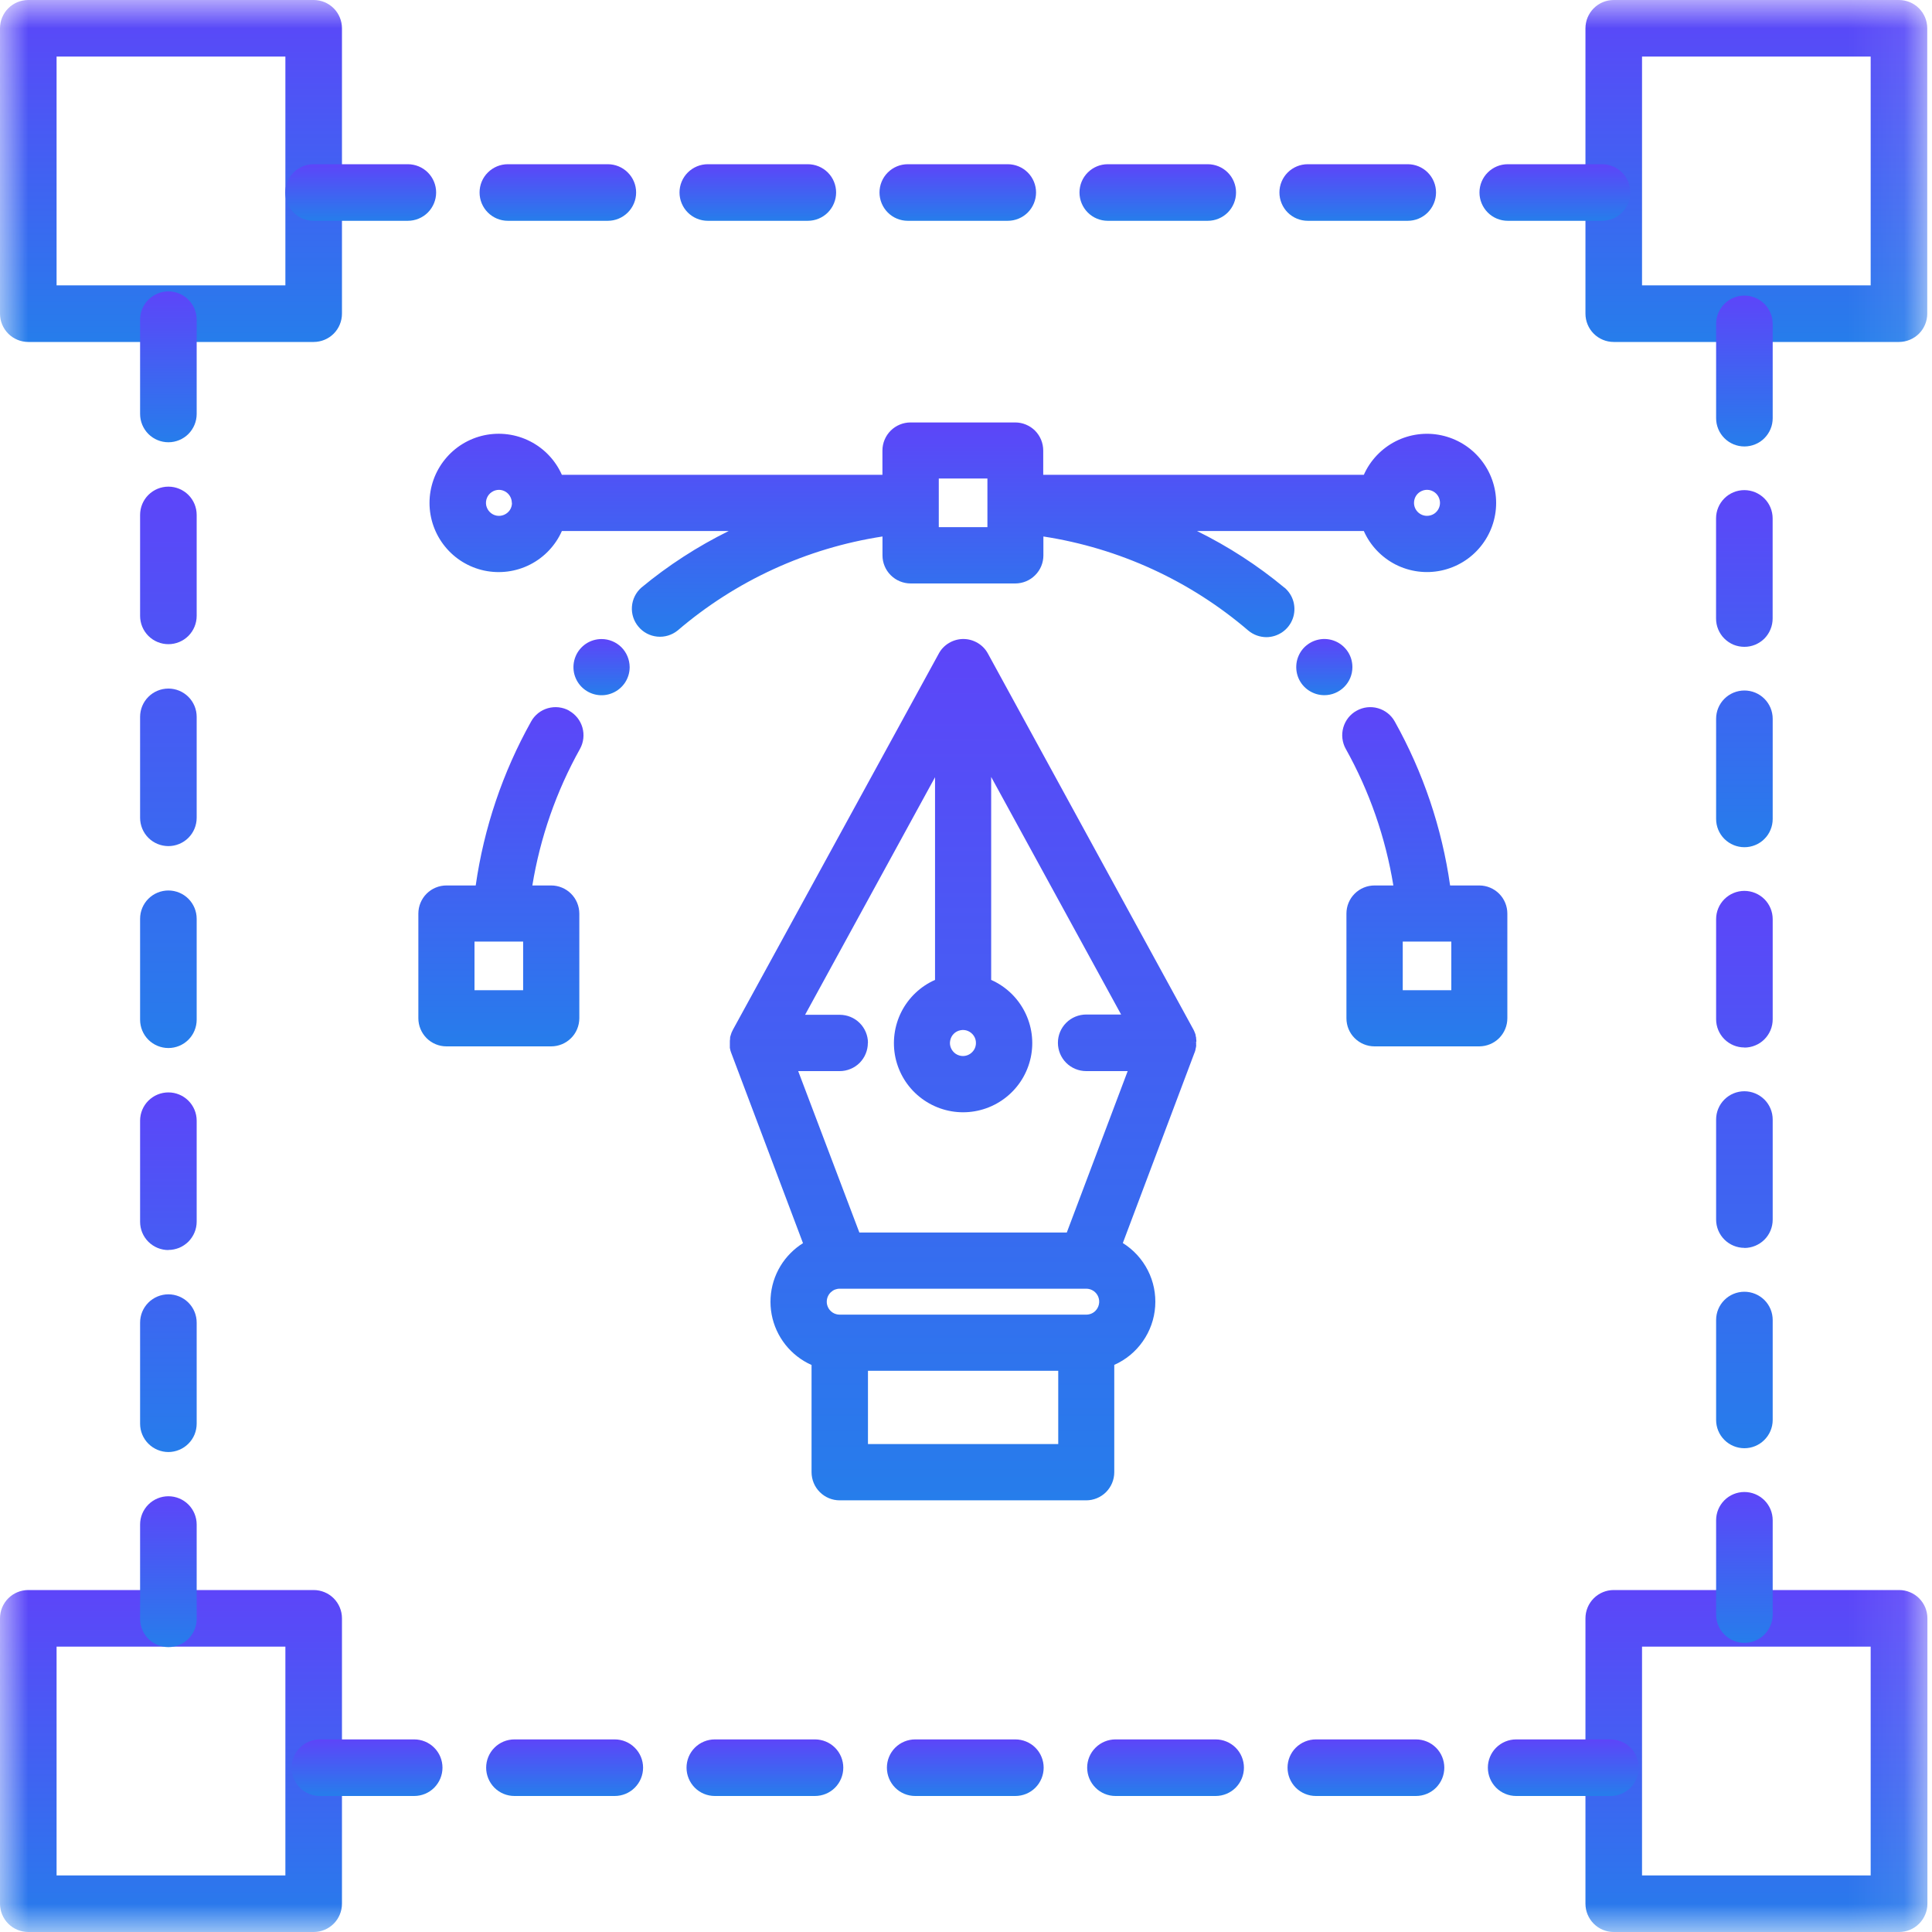 <svg width="35" height="35" viewBox="0 0 35 35" fill="none" xmlns="http://www.w3.org/2000/svg">
<g clip-path="url(#clip0_2940_24749)">
<mask id="mask0_2940_24749" style="mask-type:luminance" maskUnits="userSpaceOnUse" x="0" y="0" width="35" height="35">
<path d="M34.916 0H0V35H34.916V0Z" fill="white"/>
</mask>
<g mask="url(#mask0_2940_24749)">
<path d="M5.682 6.195H0.512C0.377 6.195 0.246 6.141 0.15 6.045C0.054 5.949 0 5.818 0 5.682V0.512C0 0.377 0.054 0.246 0.15 0.15C0.246 0.054 0.377 0 0.512 0H5.682C5.818 0 5.949 0.054 6.045 0.15C6.141 0.246 6.195 0.377 6.195 0.512V5.682C6.195 5.818 6.141 5.949 6.045 6.045C5.949 6.141 5.818 6.195 5.682 6.195ZM1.025 5.17H5.17V1.025H1.025V5.17Z" fill="url(#paint0_linear_2940_24749)"/>
<path d="M5.682 35H0.512C0.377 35 0.246 34.946 0.15 34.85C0.054 34.754 0 34.623 0 34.488V29.317C0 29.182 0.054 29.051 0.15 28.955C0.246 28.859 0.377 28.805 0.512 28.805H5.682C5.818 28.805 5.949 28.859 6.045 28.955C6.141 29.051 6.195 29.182 6.195 29.317V34.488C6.195 34.623 6.141 34.754 6.045 34.85C5.949 34.946 5.818 35 5.682 35ZM1.025 33.975H5.17V29.83H1.025V33.975Z" fill="url(#paint1_linear_2940_24749)"/>
<path d="M34.404 35H29.234C29.098 35 28.968 34.946 28.872 34.85C28.776 34.754 28.722 34.623 28.722 34.488V29.317C28.722 29.182 28.776 29.051 28.872 28.955C28.968 28.859 29.098 28.805 29.234 28.805H34.404C34.471 28.805 34.538 28.818 34.6 28.844C34.663 28.87 34.719 28.907 34.767 28.955C34.814 29.003 34.852 29.059 34.878 29.121C34.903 29.184 34.917 29.25 34.917 29.317V34.488C34.917 34.623 34.862 34.754 34.766 34.85C34.67 34.946 34.54 35 34.404 35ZM29.747 33.975H33.889V29.83H29.747V33.975Z" fill="url(#paint2_linear_2940_24749)"/>
<path d="M34.404 6.195H29.234C29.098 6.195 28.968 6.141 28.872 6.045C28.776 5.949 28.722 5.818 28.722 5.682V0.512C28.722 0.377 28.776 0.246 28.872 0.15C28.968 0.054 29.098 0 29.234 0H34.404C34.539 0.001 34.669 0.055 34.765 0.151C34.86 0.247 34.914 0.377 34.914 0.512V5.682C34.914 5.818 34.86 5.948 34.765 6.044C34.669 6.14 34.539 6.194 34.404 6.195ZM29.747 5.17H33.889V1.025H29.747V5.17Z" fill="url(#paint3_linear_2940_24749)"/>
<path d="M7.388 4H5.68C5.544 4 5.414 3.946 5.318 3.85C5.222 3.753 5.168 3.623 5.168 3.487C5.168 3.351 5.222 3.221 5.318 3.125C5.414 3.029 5.544 2.975 5.68 2.975H7.388C7.524 2.975 7.655 3.029 7.751 3.125C7.847 3.221 7.901 3.351 7.901 3.487C7.901 3.623 7.847 3.753 7.751 3.85C7.655 3.946 7.524 4 7.388 4Z" fill="url(#paint4_linear_2940_24749)"/>
<path d="M14.634 4H12.822C12.687 4 12.556 3.946 12.46 3.85C12.364 3.753 12.31 3.623 12.31 3.487C12.31 3.351 12.364 3.221 12.46 3.125C12.556 3.029 12.687 2.975 12.822 2.975H14.634C14.77 2.975 14.901 3.029 14.997 3.125C15.093 3.221 15.147 3.351 15.147 3.487C15.147 3.623 15.093 3.753 14.997 3.85C14.901 3.946 14.77 4 14.634 4ZM11.013 4H9.2C9.064 4 8.934 3.946 8.838 3.85C8.741 3.753 8.688 3.623 8.688 3.487C8.688 3.351 8.741 3.221 8.838 3.125C8.934 3.029 9.064 2.975 9.2 2.975H11.011C11.147 2.975 11.277 3.029 11.373 3.125C11.47 3.221 11.524 3.351 11.524 3.487C11.524 3.623 11.47 3.753 11.373 3.85C11.277 3.946 11.147 4 11.011 4H11.013Z" fill="url(#paint5_linear_2940_24749)"/>
<path d="M25.503 4H23.691C23.555 4 23.424 3.946 23.328 3.85C23.232 3.753 23.178 3.623 23.178 3.487C23.178 3.351 23.232 3.221 23.328 3.125C23.424 3.029 23.555 2.975 23.691 2.975H25.503C25.639 2.975 25.769 3.029 25.865 3.125C25.961 3.221 26.015 3.351 26.015 3.487C26.015 3.623 25.961 3.753 25.865 3.85C25.769 3.946 25.639 4 25.503 4ZM21.882 4H20.068C19.932 4 19.802 3.946 19.706 3.85C19.61 3.753 19.556 3.623 19.556 3.487C19.556 3.351 19.61 3.221 19.706 3.125C19.802 3.029 19.932 2.975 20.068 2.975H21.88C22.015 2.975 22.146 3.029 22.242 3.125C22.338 3.221 22.392 3.351 22.392 3.487C22.392 3.623 22.338 3.753 22.242 3.85C22.146 3.946 22.015 4 21.88 4H21.882ZM18.261 4H16.445C16.309 4 16.179 3.946 16.083 3.85C15.987 3.753 15.933 3.623 15.933 3.487C15.933 3.351 15.987 3.221 16.083 3.125C16.179 3.029 16.309 2.975 16.445 2.975H18.256C18.392 2.975 18.523 3.029 18.619 3.125C18.715 3.221 18.769 3.351 18.769 3.487C18.769 3.623 18.715 3.753 18.619 3.85C18.523 3.946 18.392 4 18.256 4H18.261Z" fill="url(#paint6_linear_2940_24749)"/>
<path d="M29.022 4H27.314C27.178 4 27.048 3.946 26.952 3.85C26.856 3.753 26.802 3.623 26.802 3.487C26.802 3.351 26.856 3.221 26.952 3.125C27.048 3.029 27.178 2.975 27.314 2.975H29.022C29.158 2.975 29.288 3.029 29.384 3.125C29.481 3.221 29.535 3.351 29.535 3.487C29.535 3.623 29.481 3.753 29.384 3.85C29.288 3.946 29.158 4 29.022 4Z" fill="url(#paint7_linear_2940_24749)"/>
<path d="M3.051 29.839C2.915 29.839 2.784 29.785 2.688 29.689C2.592 29.593 2.538 29.462 2.538 29.326V27.618C2.538 27.483 2.592 27.352 2.688 27.256C2.784 27.16 2.915 27.106 3.051 27.106C3.186 27.106 3.317 27.16 3.413 27.256C3.509 27.352 3.563 27.483 3.563 27.618V29.326C3.563 29.462 3.509 29.593 3.413 29.689C3.317 29.785 3.186 29.839 3.051 29.839Z" fill="url(#paint8_linear_2940_24749)"/>
<path d="M3.051 26.305C2.915 26.305 2.784 26.25 2.688 26.154C2.592 26.058 2.538 25.928 2.538 25.792V23.96C2.538 23.824 2.592 23.694 2.688 23.598C2.784 23.502 2.915 23.448 3.051 23.448C3.186 23.448 3.317 23.502 3.413 23.598C3.509 23.694 3.563 23.824 3.563 23.96V25.789C3.563 25.857 3.55 25.924 3.525 25.986C3.499 26.049 3.461 26.106 3.414 26.153C3.366 26.201 3.31 26.239 3.247 26.265C3.185 26.291 3.118 26.305 3.051 26.305ZM3.051 22.646C2.915 22.646 2.784 22.592 2.688 22.496C2.592 22.4 2.538 22.27 2.538 22.134V20.302C2.538 20.166 2.592 20.036 2.688 19.94C2.784 19.844 2.915 19.79 3.051 19.79C3.186 19.79 3.317 19.844 3.413 19.94C3.509 20.036 3.563 20.166 3.563 20.302V22.131C3.563 22.198 3.55 22.265 3.524 22.327C3.498 22.39 3.46 22.446 3.413 22.494C3.365 22.541 3.309 22.579 3.247 22.605C3.184 22.63 3.118 22.644 3.051 22.644V22.646Z" fill="url(#paint9_linear_2940_24749)"/>
<path d="M3.051 18.986C2.915 18.986 2.784 18.932 2.688 18.836C2.592 18.74 2.538 18.609 2.538 18.473V16.644C2.538 16.508 2.592 16.378 2.688 16.282C2.784 16.186 2.915 16.132 3.051 16.132C3.186 16.132 3.317 16.186 3.413 16.282C3.509 16.378 3.563 16.508 3.563 16.644V18.473C3.563 18.609 3.509 18.74 3.413 18.836C3.317 18.932 3.186 18.986 3.051 18.986ZM3.051 15.328C2.915 15.328 2.784 15.274 2.688 15.178C2.592 15.082 2.538 14.951 2.538 14.815V12.986C2.538 12.85 2.592 12.72 2.688 12.624C2.784 12.528 2.915 12.474 3.051 12.474C3.186 12.474 3.317 12.528 3.413 12.624C3.509 12.72 3.563 12.85 3.563 12.986V14.815C3.563 14.951 3.509 15.082 3.413 15.178C3.317 15.274 3.186 15.328 3.051 15.328ZM3.051 11.67C2.915 11.67 2.784 11.616 2.688 11.52C2.592 11.424 2.538 11.293 2.538 11.157V9.328C2.538 9.192 2.592 9.062 2.688 8.966C2.784 8.87 2.915 8.816 3.051 8.816C3.186 8.816 3.317 8.87 3.413 8.966C3.509 9.062 3.563 9.192 3.563 9.328V11.157C3.563 11.293 3.509 11.424 3.413 11.52C3.317 11.616 3.186 11.67 3.051 11.67Z" fill="url(#paint10_linear_2940_24749)"/>
<path d="M3.051 8.012C2.915 8.012 2.784 7.958 2.688 7.862C2.592 7.765 2.538 7.635 2.538 7.499V5.791C2.538 5.655 2.592 5.525 2.688 5.429C2.784 5.333 2.915 5.279 3.051 5.279C3.186 5.279 3.317 5.333 3.413 5.429C3.509 5.525 3.563 5.655 3.563 5.791V7.499C3.563 7.635 3.509 7.765 3.413 7.862C3.317 7.958 3.186 8.012 3.051 8.012Z" fill="url(#paint11_linear_2940_24749)"/>
<path d="M29.175 32.536H27.466C27.331 32.536 27.2 32.482 27.104 32.386C27.008 32.289 26.954 32.159 26.954 32.023C26.954 31.887 27.008 31.757 27.104 31.661C27.2 31.565 27.331 31.511 27.466 31.511H29.175C29.311 31.511 29.441 31.565 29.537 31.661C29.633 31.757 29.687 31.887 29.687 32.023C29.687 32.159 29.633 32.289 29.537 32.386C29.441 32.482 29.311 32.536 29.175 32.536Z" fill="url(#paint12_linear_2940_24749)"/>
<path d="M25.652 32.536H23.838C23.702 32.536 23.572 32.482 23.475 32.386C23.379 32.289 23.325 32.159 23.325 32.023C23.325 31.887 23.379 31.757 23.475 31.661C23.572 31.565 23.702 31.511 23.838 31.511H25.652C25.788 31.511 25.919 31.565 26.015 31.661C26.111 31.757 26.165 31.887 26.165 32.023C26.165 32.159 26.111 32.289 26.015 32.386C25.919 32.482 25.788 32.536 25.652 32.536ZM22.023 32.536H20.208C20.072 32.536 19.942 32.482 19.846 32.386C19.749 32.289 19.695 32.159 19.695 32.023C19.695 31.887 19.749 31.757 19.846 31.661C19.942 31.565 20.072 31.511 20.208 31.511H22.023C22.158 31.511 22.289 31.565 22.385 31.661C22.481 31.757 22.535 31.887 22.535 32.023C22.535 32.159 22.481 32.289 22.385 32.386C22.289 32.482 22.158 32.536 22.023 32.536Z" fill="url(#paint13_linear_2940_24749)"/>
<path d="M18.394 32.536H16.579C16.443 32.536 16.313 32.482 16.217 32.386C16.121 32.289 16.067 32.159 16.067 32.023C16.067 31.887 16.121 31.757 16.217 31.661C16.313 31.565 16.443 31.511 16.579 31.511H18.394C18.53 31.511 18.661 31.565 18.757 31.661C18.853 31.757 18.907 31.887 18.907 32.023C18.907 32.159 18.853 32.289 18.757 32.386C18.661 32.482 18.53 32.536 18.394 32.536ZM14.764 32.536H12.949C12.813 32.536 12.683 32.482 12.587 32.386C12.491 32.289 12.437 32.159 12.437 32.023C12.437 31.887 12.491 31.757 12.587 31.661C12.683 31.565 12.813 31.511 12.949 31.511H14.764C14.9 31.511 15.031 31.565 15.127 31.661C15.223 31.757 15.277 31.887 15.277 32.023C15.277 32.159 15.223 32.289 15.127 32.386C15.031 32.482 14.9 32.536 14.764 32.536ZM11.134 32.536H9.319C9.183 32.536 9.053 32.482 8.957 32.386C8.861 32.289 8.807 32.159 8.807 32.023C8.807 31.887 8.861 31.757 8.957 31.661C9.053 31.565 9.183 31.511 9.319 31.511H11.137C11.273 31.511 11.403 31.565 11.499 31.661C11.596 31.757 11.65 31.887 11.65 32.023C11.65 32.159 11.596 32.289 11.499 32.386C11.403 32.482 11.273 32.536 11.137 32.536H11.134Z" fill="url(#paint14_linear_2940_24749)"/>
<path d="M7.504 32.536H5.796C5.66 32.536 5.529 32.482 5.433 32.386C5.337 32.289 5.283 32.159 5.283 32.023C5.283 31.887 5.337 31.757 5.433 31.661C5.529 31.565 5.66 31.511 5.796 31.511H7.504C7.64 31.511 7.77 31.565 7.866 31.661C7.962 31.757 8.016 31.887 8.016 32.023C8.016 32.159 7.962 32.289 7.866 32.386C7.77 32.482 7.64 32.536 7.504 32.536Z" fill="url(#paint15_linear_2940_24749)"/>
<path d="M31.601 8.088C31.465 8.088 31.335 8.034 31.239 7.938C31.143 7.842 31.089 7.712 31.089 7.576V5.868C31.089 5.732 31.143 5.601 31.239 5.505C31.335 5.409 31.465 5.355 31.601 5.355C31.737 5.355 31.867 5.409 31.964 5.505C32.06 5.601 32.114 5.732 32.114 5.868V7.576C32.114 7.643 32.101 7.71 32.075 7.772C32.049 7.834 32.011 7.891 31.964 7.938C31.916 7.986 31.86 8.024 31.797 8.049C31.735 8.075 31.669 8.088 31.601 8.088Z" fill="url(#paint16_linear_2940_24749)"/>
<path d="M31.602 15.348C31.466 15.348 31.335 15.294 31.239 15.198C31.143 15.102 31.089 14.972 31.089 14.836V13.021C31.089 12.885 31.143 12.755 31.239 12.659C31.335 12.563 31.466 12.509 31.602 12.509C31.738 12.509 31.868 12.563 31.964 12.659C32.06 12.755 32.114 12.885 32.114 13.021V14.836C32.114 14.903 32.101 14.97 32.075 15.032C32.05 15.094 32.012 15.151 31.964 15.198C31.917 15.246 31.86 15.284 31.798 15.309C31.736 15.335 31.669 15.348 31.602 15.348ZM31.602 11.718C31.534 11.718 31.467 11.705 31.405 11.68C31.343 11.654 31.286 11.616 31.238 11.568C31.19 11.521 31.153 11.464 31.127 11.402C31.101 11.339 31.088 11.273 31.088 11.205V9.391C31.088 9.255 31.142 9.125 31.238 9.029C31.334 8.933 31.464 8.879 31.6 8.879C31.736 8.879 31.866 8.933 31.963 9.029C32.059 9.125 32.113 9.255 32.113 9.391V11.205C32.113 11.272 32.1 11.339 32.074 11.401C32.049 11.463 32.011 11.52 31.964 11.568C31.916 11.615 31.86 11.653 31.798 11.679C31.735 11.705 31.669 11.718 31.602 11.718Z" fill="url(#paint17_linear_2940_24749)"/>
<path d="M31.601 26.236C31.465 26.236 31.335 26.182 31.239 26.086C31.143 25.99 31.089 25.86 31.089 25.724V23.913C31.089 23.777 31.143 23.647 31.239 23.551C31.335 23.455 31.465 23.401 31.601 23.401C31.737 23.401 31.867 23.455 31.964 23.551C32.06 23.647 32.114 23.777 32.114 23.913V25.728C32.113 25.863 32.058 25.992 31.962 26.087C31.866 26.183 31.736 26.236 31.601 26.236ZM31.601 22.606C31.465 22.606 31.335 22.552 31.239 22.456C31.143 22.36 31.089 22.23 31.089 22.094V20.281C31.089 20.145 31.143 20.015 31.239 19.919C31.335 19.823 31.465 19.769 31.601 19.769C31.737 19.769 31.867 19.823 31.964 19.919C32.06 20.015 32.114 20.145 32.114 20.281V22.096C32.114 22.232 32.06 22.362 31.964 22.458C31.867 22.554 31.737 22.608 31.601 22.608V22.606ZM31.601 18.976C31.465 18.976 31.335 18.922 31.239 18.826C31.143 18.73 31.089 18.6 31.089 18.464V16.651C31.089 16.515 31.143 16.385 31.239 16.289C31.335 16.193 31.465 16.139 31.601 16.139C31.737 16.139 31.867 16.193 31.964 16.289C32.06 16.385 32.114 16.515 32.114 16.651V18.466C32.114 18.533 32.101 18.6 32.075 18.662C32.049 18.724 32.011 18.781 31.964 18.828C31.916 18.876 31.86 18.914 31.797 18.939C31.735 18.965 31.669 18.978 31.601 18.978V18.976Z" fill="url(#paint18_linear_2940_24749)"/>
<path d="M31.601 29.762C31.465 29.762 31.335 29.708 31.239 29.611C31.143 29.515 31.089 29.385 31.089 29.249V27.541C31.089 27.405 31.143 27.275 31.239 27.179C31.335 27.083 31.465 27.029 31.601 27.029C31.737 27.029 31.867 27.083 31.964 27.179C32.06 27.275 32.114 27.405 32.114 27.541V29.249C32.114 29.385 32.06 29.515 31.964 29.611C31.867 29.708 31.737 29.762 31.601 29.762Z" fill="url(#paint19_linear_2940_24749)"/>
<path d="M24.5 12.086C24.5 11.985 24.471 11.886 24.415 11.803C24.359 11.719 24.279 11.653 24.187 11.615C24.093 11.576 23.991 11.566 23.892 11.586C23.794 11.605 23.703 11.654 23.631 11.725C23.56 11.796 23.512 11.887 23.492 11.986C23.473 12.085 23.483 12.187 23.521 12.28C23.56 12.373 23.625 12.453 23.709 12.508C23.793 12.564 23.891 12.594 23.992 12.594C24.127 12.594 24.256 12.54 24.351 12.445C24.447 12.35 24.5 12.22 24.5 12.086Z" fill="url(#paint20_linear_2940_24749)"/>
<path d="M10.898 11.577C10.798 11.577 10.699 11.606 10.615 11.662C10.532 11.718 10.466 11.797 10.428 11.89C10.389 11.983 10.379 12.086 10.398 12.185C10.418 12.283 10.466 12.374 10.537 12.445C10.609 12.517 10.699 12.565 10.798 12.585C10.897 12.605 10.999 12.595 11.092 12.556C11.185 12.518 11.265 12.452 11.321 12.369C11.377 12.285 11.407 12.186 11.407 12.086C11.406 11.951 11.353 11.822 11.258 11.726C11.162 11.631 11.033 11.577 10.898 11.577Z" fill="url(#paint21_linear_2940_24749)"/>
<path d="M26.801 16.041H26.27C26.122 14.998 25.782 13.992 25.268 13.072C25.203 12.954 25.093 12.867 24.963 12.83C24.834 12.793 24.695 12.809 24.577 12.875C24.518 12.907 24.467 12.951 24.425 13.003C24.384 13.056 24.353 13.116 24.335 13.18C24.317 13.244 24.311 13.312 24.319 13.378C24.327 13.444 24.347 13.509 24.38 13.567C24.809 14.335 25.1 15.172 25.242 16.041H24.901C24.766 16.041 24.636 16.095 24.541 16.19C24.445 16.286 24.392 16.415 24.392 16.55V18.447C24.392 18.582 24.445 18.712 24.541 18.807C24.636 18.902 24.766 18.956 24.901 18.956H26.799C26.933 18.955 27.063 18.902 27.158 18.807C27.253 18.711 27.307 18.582 27.307 18.447V16.55C27.307 16.416 27.254 16.287 27.159 16.191C27.064 16.096 26.936 16.042 26.801 16.041ZM26.292 17.058V17.939H25.412V17.058H26.292Z" fill="url(#paint22_linear_2940_24749)"/>
<path d="M21.537 18.879L21.673 18.872C21.673 18.865 21.673 18.857 21.673 18.85C21.672 18.838 21.671 18.827 21.669 18.815C21.669 18.809 21.669 18.803 21.669 18.799C21.669 18.795 21.663 18.775 21.66 18.761V18.748C21.656 18.734 21.651 18.721 21.645 18.706L21.642 18.699C21.635 18.682 21.628 18.665 21.619 18.649L17.898 11.842C17.855 11.761 17.79 11.694 17.712 11.648C17.633 11.601 17.543 11.576 17.452 11.576C17.361 11.576 17.271 11.601 17.192 11.648C17.114 11.694 17.049 11.761 17.006 11.842L13.279 18.652C13.269 18.67 13.261 18.688 13.253 18.706C13.248 18.721 13.242 18.736 13.238 18.751C13.234 18.766 13.238 18.76 13.234 18.764C13.23 18.768 13.228 18.79 13.226 18.801C13.226 18.808 13.226 18.815 13.226 18.822L13.222 18.854C13.222 18.862 13.222 18.87 13.222 18.878C13.222 18.887 13.222 18.89 13.222 18.896C13.222 18.899 13.222 18.903 13.222 18.906C13.222 18.914 13.222 18.922 13.222 18.93C13.222 18.939 13.222 18.95 13.222 18.961C13.222 18.972 13.222 18.974 13.222 18.981C13.222 18.988 13.226 19.003 13.229 19.013C13.231 19.023 13.229 19.025 13.233 19.032L13.242 19.061L14.547 22.521C14.467 22.571 14.392 22.631 14.325 22.698C14.181 22.841 14.075 23.018 14.014 23.212C13.954 23.406 13.942 23.612 13.979 23.812C14.016 24.012 14.102 24.2 14.228 24.36C14.354 24.519 14.517 24.646 14.702 24.728V26.671C14.703 26.806 14.756 26.936 14.852 27.031C14.947 27.126 15.076 27.18 15.211 27.18H19.678C19.812 27.18 19.942 27.126 20.037 27.031C20.132 26.935 20.186 26.806 20.186 26.671V24.726C20.394 24.634 20.573 24.487 20.703 24.3C20.834 24.114 20.911 23.896 20.927 23.669C20.943 23.442 20.897 23.215 20.794 23.013C20.69 22.81 20.534 22.639 20.341 22.519L21.639 19.072L21.643 19.064C21.647 19.053 21.651 19.041 21.654 19.029L21.658 19.011C21.658 19.001 21.663 18.99 21.665 18.978C21.667 18.966 21.665 18.964 21.669 18.958C21.672 18.952 21.669 18.937 21.669 18.927C21.669 18.917 21.669 18.911 21.669 18.906V18.893C21.669 18.887 21.669 18.881 21.669 18.873L21.537 18.879ZM15.724 26.16V24.833H19.171V26.16H15.724ZM15.724 18.893C15.724 18.759 15.67 18.629 15.575 18.534C15.48 18.438 15.35 18.385 15.216 18.384H14.585L16.939 14.08V17.752C16.676 17.868 16.462 18.072 16.331 18.327C16.201 18.583 16.162 18.876 16.221 19.157C16.281 19.438 16.435 19.69 16.658 19.87C16.882 20.051 17.16 20.15 17.447 20.15C17.734 20.15 18.013 20.051 18.236 19.87C18.459 19.69 18.613 19.438 18.673 19.157C18.733 18.876 18.694 18.583 18.563 18.327C18.433 18.072 18.218 17.868 17.956 17.752V14.075L20.31 18.379H19.678C19.542 18.379 19.411 18.433 19.315 18.529C19.219 18.625 19.165 18.755 19.165 18.891C19.165 19.027 19.219 19.158 19.315 19.254C19.411 19.35 19.542 19.404 19.678 19.404H20.429L19.326 22.328H15.568L14.46 19.404H15.212C15.279 19.404 15.345 19.391 15.407 19.365C15.469 19.34 15.526 19.302 15.573 19.255C15.62 19.207 15.658 19.151 15.683 19.089C15.709 19.027 15.722 18.96 15.722 18.893H15.724ZM17.446 19.131C17.399 19.131 17.353 19.117 17.314 19.091C17.276 19.065 17.245 19.028 17.227 18.985C17.209 18.942 17.204 18.895 17.214 18.849C17.223 18.803 17.245 18.761 17.278 18.728C17.311 18.695 17.353 18.673 17.399 18.664C17.445 18.654 17.492 18.659 17.535 18.677C17.578 18.695 17.615 18.726 17.641 18.764C17.667 18.803 17.681 18.849 17.68 18.895C17.68 18.958 17.656 19.017 17.611 19.061C17.567 19.106 17.508 19.13 17.446 19.131ZM15.047 23.414C15.069 23.393 15.095 23.375 15.123 23.363C15.152 23.352 15.182 23.346 15.213 23.346H19.682C19.728 23.347 19.773 23.361 19.811 23.387C19.849 23.413 19.879 23.45 19.896 23.493C19.913 23.536 19.918 23.583 19.908 23.628C19.899 23.674 19.876 23.715 19.844 23.748C19.822 23.77 19.796 23.787 19.767 23.799C19.739 23.81 19.708 23.816 19.678 23.816H15.213C15.167 23.816 15.121 23.803 15.082 23.777C15.043 23.751 15.013 23.714 14.995 23.671C14.977 23.628 14.973 23.581 14.982 23.535C14.991 23.489 15.014 23.447 15.047 23.414Z" fill="url(#paint23_linear_2940_24749)"/>
<path d="M10.312 12.875C10.254 12.842 10.19 12.822 10.123 12.814C10.057 12.806 9.99 12.812 9.925 12.83C9.861 12.848 9.801 12.879 9.749 12.92C9.697 12.962 9.653 13.013 9.621 13.072C9.107 13.992 8.767 14.998 8.618 16.041H8.087C7.953 16.041 7.823 16.095 7.728 16.19C7.633 16.286 7.579 16.415 7.579 16.55V18.447C7.579 18.582 7.633 18.711 7.728 18.807C7.823 18.902 7.953 18.956 8.087 18.956H9.985C10.12 18.956 10.25 18.902 10.345 18.807C10.441 18.712 10.494 18.582 10.495 18.447V16.55C10.494 16.415 10.441 16.286 10.345 16.19C10.25 16.095 10.12 16.041 9.985 16.041H9.644C9.786 15.172 10.078 14.335 10.507 13.567C10.572 13.449 10.588 13.31 10.551 13.18C10.514 13.05 10.427 12.941 10.309 12.875H10.312ZM8.596 17.939V17.058H9.477V17.939H8.596Z" fill="url(#paint24_linear_2940_24749)"/>
<path d="M23.267 10.645C22.782 10.242 22.251 9.899 21.685 9.62H24.707C24.823 9.882 25.027 10.096 25.282 10.227C25.538 10.357 25.831 10.396 26.111 10.336C26.392 10.276 26.644 10.122 26.824 9.899C27.005 9.676 27.104 9.398 27.104 9.111C27.104 8.824 27.005 8.546 26.824 8.323C26.644 8.1 26.392 7.946 26.111 7.886C25.831 7.826 25.538 7.865 25.282 7.995C25.027 8.126 24.823 8.34 24.707 8.602H18.899V8.162C18.899 8.027 18.846 7.898 18.751 7.802C18.655 7.707 18.526 7.653 18.391 7.653H16.495C16.36 7.653 16.231 7.707 16.135 7.802C16.04 7.898 15.986 8.027 15.986 8.162V8.602H10.179C10.063 8.34 9.859 8.125 9.604 7.995C9.348 7.864 9.055 7.826 8.774 7.885C8.493 7.945 8.241 8.099 8.061 8.322C7.88 8.545 7.781 8.824 7.781 9.111C7.781 9.398 7.88 9.677 8.061 9.9C8.241 10.123 8.493 10.277 8.774 10.337C9.055 10.396 9.348 10.358 9.604 10.227C9.859 10.097 10.063 9.882 10.179 9.62H13.201C12.636 9.899 12.104 10.243 11.619 10.645C11.519 10.733 11.458 10.856 11.448 10.989C11.438 11.121 11.481 11.253 11.567 11.354C11.652 11.456 11.774 11.52 11.907 11.533C12.039 11.546 12.171 11.506 12.275 11.423C13.329 10.52 14.615 9.93 15.987 9.719V10.061C15.987 10.196 16.041 10.325 16.136 10.42C16.232 10.516 16.361 10.569 16.496 10.57H18.394C18.529 10.569 18.658 10.516 18.753 10.42C18.849 10.325 18.902 10.195 18.902 10.061V9.719C20.274 9.93 21.56 10.52 22.614 11.423C22.706 11.5 22.822 11.542 22.942 11.543C23.046 11.542 23.147 11.51 23.233 11.45C23.318 11.391 23.383 11.306 23.419 11.208C23.455 11.11 23.459 11.004 23.433 10.903C23.406 10.802 23.349 10.712 23.269 10.645H23.267ZM25.616 9.11C25.616 9.063 25.63 9.017 25.655 8.979C25.681 8.94 25.718 8.91 25.761 8.892C25.804 8.874 25.852 8.869 25.897 8.878C25.943 8.887 25.985 8.91 26.018 8.943C26.051 8.976 26.073 9.018 26.082 9.064C26.092 9.109 26.087 9.157 26.069 9.2C26.051 9.243 26.021 9.28 25.982 9.306C25.944 9.331 25.898 9.345 25.851 9.345C25.789 9.345 25.729 9.32 25.685 9.276C25.641 9.232 25.616 9.172 25.616 9.11ZM17.007 9.55V8.669H17.888V9.55H17.007ZM9.275 9.11C9.275 9.156 9.262 9.202 9.236 9.241C9.21 9.279 9.173 9.309 9.13 9.327C9.087 9.345 9.039 9.35 8.994 9.341C8.948 9.332 8.906 9.309 8.873 9.276C8.84 9.243 8.818 9.201 8.808 9.156C8.799 9.11 8.804 9.062 8.822 9.019C8.84 8.976 8.87 8.939 8.909 8.914C8.947 8.888 8.993 8.874 9.04 8.874C9.102 8.875 9.161 8.9 9.204 8.944C9.247 8.988 9.272 9.048 9.272 9.11H9.275Z" fill="url(#paint25_linear_2940_24749)"/>
</g>
</g>
<defs>
<linearGradient id="paint0_linear_2940_24749" x1="3.097" y1="0" x2="3.097" y2="6.195" gradientUnits="userSpaceOnUse">
<stop stop-color="#5D45F9"/>
<stop offset="1" stop-color="#267DEB"/>
</linearGradient>
<linearGradient id="paint1_linear_2940_24749" x1="3.097" y1="28.805" x2="3.097" y2="35" gradientUnits="userSpaceOnUse">
<stop stop-color="#5D45F9"/>
<stop offset="1" stop-color="#267DEB"/>
</linearGradient>
<linearGradient id="paint2_linear_2940_24749" x1="31.819" y1="28.805" x2="31.819" y2="35" gradientUnits="userSpaceOnUse">
<stop stop-color="#5D45F9"/>
<stop offset="1" stop-color="#267DEB"/>
</linearGradient>
<linearGradient id="paint3_linear_2940_24749" x1="31.818" y1="0" x2="31.818" y2="6.195" gradientUnits="userSpaceOnUse">
<stop stop-color="#5D45F9"/>
<stop offset="1" stop-color="#267DEB"/>
</linearGradient>
<linearGradient id="paint4_linear_2940_24749" x1="6.534" y1="2.975" x2="6.534" y2="4" gradientUnits="userSpaceOnUse">
<stop stop-color="#5D45F9"/>
<stop offset="1" stop-color="#267DEB"/>
</linearGradient>
<linearGradient id="paint5_linear_2940_24749" x1="11.917" y1="2.975" x2="11.917" y2="4" gradientUnits="userSpaceOnUse">
<stop stop-color="#5D45F9"/>
<stop offset="1" stop-color="#267DEB"/>
</linearGradient>
<linearGradient id="paint6_linear_2940_24749" x1="20.974" y1="2.975" x2="20.974" y2="4" gradientUnits="userSpaceOnUse">
<stop stop-color="#5D45F9"/>
<stop offset="1" stop-color="#267DEB"/>
</linearGradient>
<linearGradient id="paint7_linear_2940_24749" x1="28.168" y1="2.975" x2="28.168" y2="4" gradientUnits="userSpaceOnUse">
<stop stop-color="#5D45F9"/>
<stop offset="1" stop-color="#267DEB"/>
</linearGradient>
<linearGradient id="paint8_linear_2940_24749" x1="3.051" y1="27.106" x2="3.051" y2="29.839" gradientUnits="userSpaceOnUse">
<stop stop-color="#5D45F9"/>
<stop offset="1" stop-color="#267DEB"/>
</linearGradient>
<linearGradient id="paint9_linear_2940_24749" x1="3.051" y1="19.79" x2="3.051" y2="26.305" gradientUnits="userSpaceOnUse">
<stop stop-color="#5D45F9"/>
<stop offset="1" stop-color="#267DEB"/>
</linearGradient>
<linearGradient id="paint10_linear_2940_24749" x1="3.051" y1="8.816" x2="3.051" y2="18.986" gradientUnits="userSpaceOnUse">
<stop stop-color="#5D45F9"/>
<stop offset="1" stop-color="#267DEB"/>
</linearGradient>
<linearGradient id="paint11_linear_2940_24749" x1="3.051" y1="5.279" x2="3.051" y2="8.012" gradientUnits="userSpaceOnUse">
<stop stop-color="#5D45F9"/>
<stop offset="1" stop-color="#267DEB"/>
</linearGradient>
<linearGradient id="paint12_linear_2940_24749" x1="28.321" y1="31.511" x2="28.321" y2="32.536" gradientUnits="userSpaceOnUse">
<stop stop-color="#5D45F9"/>
<stop offset="1" stop-color="#267DEB"/>
</linearGradient>
<linearGradient id="paint13_linear_2940_24749" x1="22.93" y1="31.511" x2="22.93" y2="32.536" gradientUnits="userSpaceOnUse">
<stop stop-color="#5D45F9"/>
<stop offset="1" stop-color="#267DEB"/>
</linearGradient>
<linearGradient id="paint14_linear_2940_24749" x1="13.857" y1="31.511" x2="13.857" y2="32.536" gradientUnits="userSpaceOnUse">
<stop stop-color="#5D45F9"/>
<stop offset="1" stop-color="#267DEB"/>
</linearGradient>
<linearGradient id="paint15_linear_2940_24749" x1="6.65" y1="31.511" x2="6.65" y2="32.536" gradientUnits="userSpaceOnUse">
<stop stop-color="#5D45F9"/>
<stop offset="1" stop-color="#267DEB"/>
</linearGradient>
<linearGradient id="paint16_linear_2940_24749" x1="31.601" y1="5.355" x2="31.601" y2="8.088" gradientUnits="userSpaceOnUse">
<stop stop-color="#5D45F9"/>
<stop offset="1" stop-color="#267DEB"/>
</linearGradient>
<linearGradient id="paint17_linear_2940_24749" x1="31.601" y1="8.879" x2="31.601" y2="15.348" gradientUnits="userSpaceOnUse">
<stop stop-color="#5D45F9"/>
<stop offset="1" stop-color="#267DEB"/>
</linearGradient>
<linearGradient id="paint18_linear_2940_24749" x1="31.601" y1="16.139" x2="31.601" y2="26.236" gradientUnits="userSpaceOnUse">
<stop stop-color="#5D45F9"/>
<stop offset="1" stop-color="#267DEB"/>
</linearGradient>
<linearGradient id="paint19_linear_2940_24749" x1="31.601" y1="27.029" x2="31.601" y2="29.762" gradientUnits="userSpaceOnUse">
<stop stop-color="#5D45F9"/>
<stop offset="1" stop-color="#267DEB"/>
</linearGradient>
<linearGradient id="paint20_linear_2940_24749" x1="23.991" y1="11.576" x2="23.991" y2="12.594" gradientUnits="userSpaceOnUse">
<stop stop-color="#5D45F9"/>
<stop offset="1" stop-color="#267DEB"/>
</linearGradient>
<linearGradient id="paint21_linear_2940_24749" x1="10.898" y1="11.577" x2="10.898" y2="12.595" gradientUnits="userSpaceOnUse">
<stop stop-color="#5D45F9"/>
<stop offset="1" stop-color="#267DEB"/>
</linearGradient>
<linearGradient id="paint22_linear_2940_24749" x1="25.811" y1="12.811" x2="25.811" y2="18.956" gradientUnits="userSpaceOnUse">
<stop stop-color="#5D45F9"/>
<stop offset="1" stop-color="#267DEB"/>
</linearGradient>
<linearGradient id="paint23_linear_2940_24749" x1="17.448" y1="11.576" x2="17.448" y2="27.18" gradientUnits="userSpaceOnUse">
<stop stop-color="#5D45F9"/>
<stop offset="1" stop-color="#267DEB"/>
</linearGradient>
<linearGradient id="paint24_linear_2940_24749" x1="9.075" y1="12.81" x2="9.075" y2="18.956" gradientUnits="userSpaceOnUse">
<stop stop-color="#5D45F9"/>
<stop offset="1" stop-color="#267DEB"/>
</linearGradient>
<linearGradient id="paint25_linear_2940_24749" x1="17.442" y1="7.653" x2="17.442" y2="11.543" gradientUnits="userSpaceOnUse">
<stop stop-color="#5D45F9"/>
<stop offset="1" stop-color="#267DEB"/>
</linearGradient>
<clipPath id="clip0_2940_24749">
<rect width="35" height="35" fill="white"/>
</clipPath>
</defs>
</svg>
